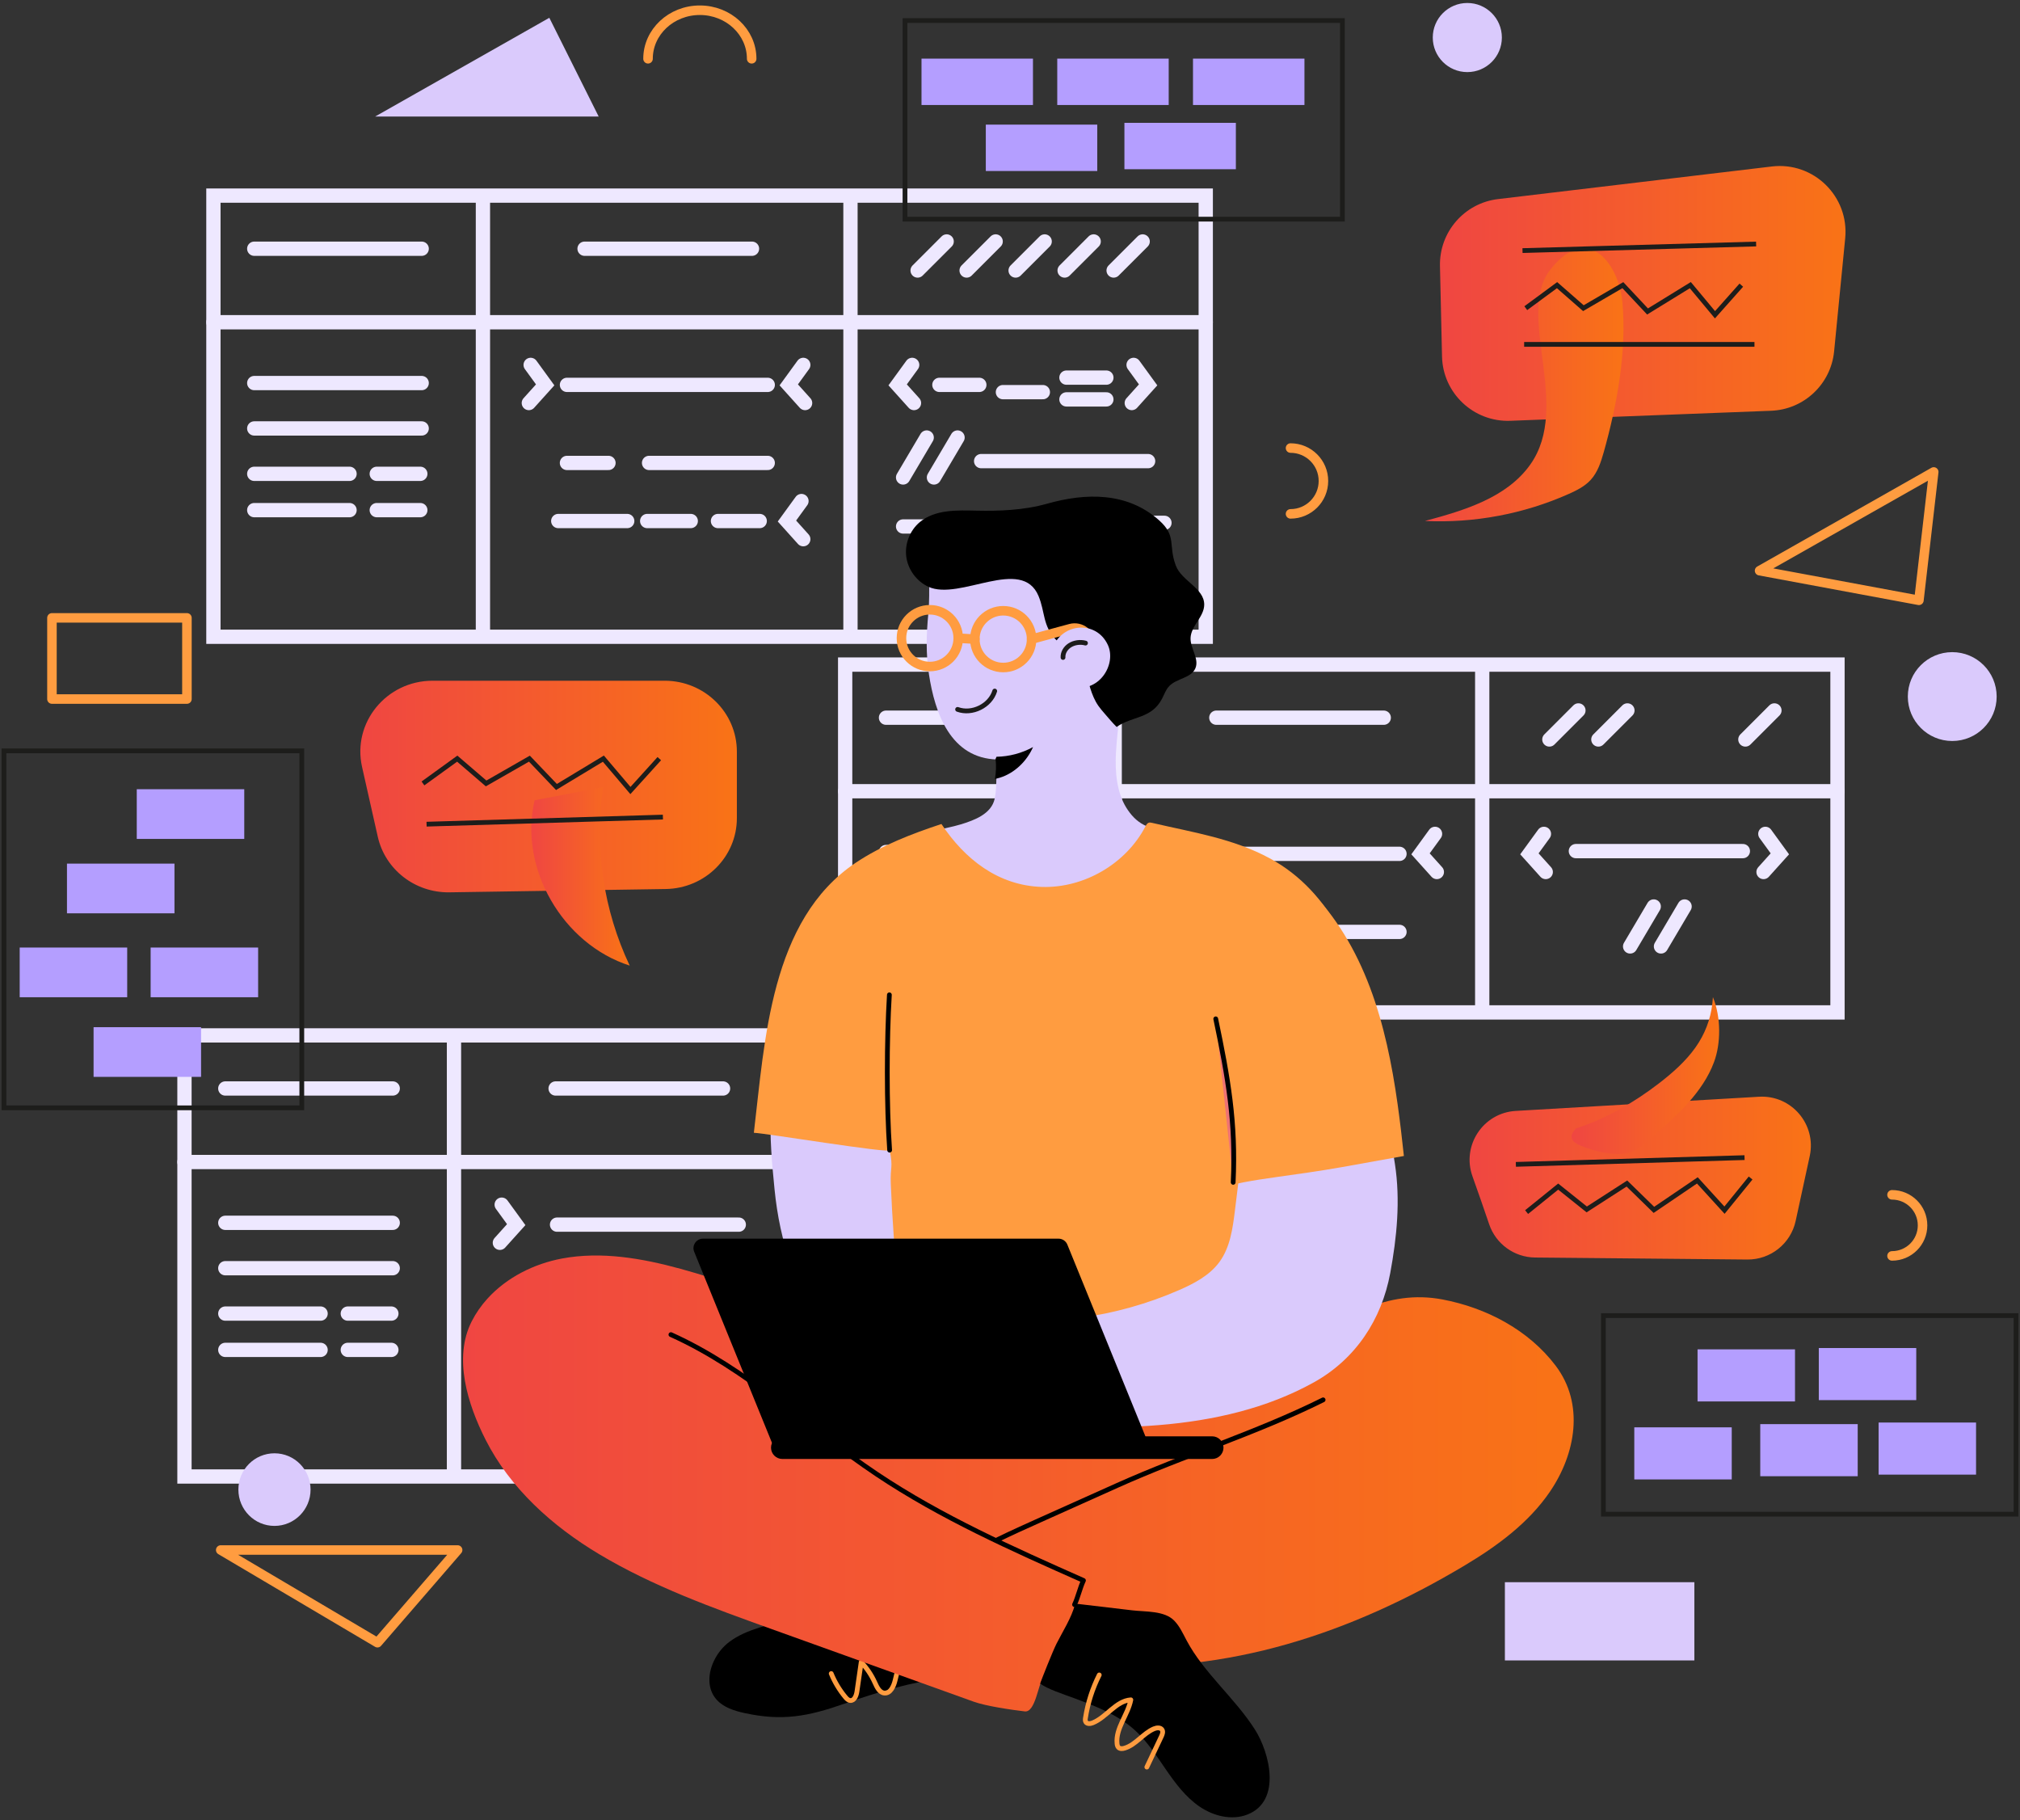<svg width="424" height="382" viewBox="0 0 424 382" fill="none" xmlns="http://www.w3.org/2000/svg">
<rect x="0" y="0" width="424" height="382" fill="#333333" stroke="none"/>
<path d="M253.086 41.052H44.795V133.626H253.086V41.052Z" stroke="#EEE8FF" stroke-width="3" stroke-miterlimit="10" stroke-linecap="round"/>
<path d="M101.367 41.052V134.484" stroke="#EEE8FF" stroke-width="3" stroke-miterlimit="10"/>
<path d="M178.514 41.052V134.484" stroke="#EEE8FF" stroke-width="3" stroke-miterlimit="10"/>
<path d="M44.795 67.624H253.087" stroke="#EEE8FF" stroke-width="3" stroke-miterlimit="10" stroke-linecap="round"/>
<path d="M53.367 52.196H88.511" stroke="#EEE8FF" stroke-width="3" stroke-miterlimit="10" stroke-linecap="round"/>
<path d="M122.701 52.196H157.845" stroke="#EEE8FF" stroke-width="3" stroke-miterlimit="10" stroke-linecap="round"/>
<path d="M53.367 80.387H88.511" stroke="#EEE8FF" stroke-width="3" stroke-miterlimit="10" stroke-linecap="round"/>
<path d="M53.367 89.911H88.511" stroke="#EEE8FF" stroke-width="3" stroke-miterlimit="10" stroke-linecap="round"/>
<path d="M53.367 99.435H73.368" stroke="#EEE8FF" stroke-width="3" stroke-miterlimit="10" stroke-linecap="round"/>
<path d="M79.082 99.435H88.225" stroke="#EEE8FF" stroke-width="3" stroke-miterlimit="10" stroke-linecap="round"/>
<path d="M53.367 107.054H73.368" stroke="#EEE8FF" stroke-width="3" stroke-miterlimit="10" stroke-linecap="round"/>
<path d="M79.082 107.054H88.225" stroke="#EEE8FF" stroke-width="3" stroke-miterlimit="10" stroke-linecap="round"/>
<path d="M119.006 80.768H161.15" stroke="#EEE8FF" stroke-width="3" stroke-miterlimit="10" stroke-linecap="round"/>
<path d="M168.609 76.577L165.562 80.768L168.99 84.577" stroke="#EEE8FF" stroke-width="3" stroke-miterlimit="10" stroke-linecap="round"/>
<path d="M111.385 76.577L114.433 80.768L111.004 84.577" stroke="#EEE8FF" stroke-width="3" stroke-miterlimit="10" stroke-linecap="round"/>
<path d="M136.24 97.149C144.543 97.149 152.845 97.149 161.148 97.149" stroke="#EEE8FF" stroke-width="3" stroke-miterlimit="10" stroke-linecap="round"/>
<path d="M119.004 97.149C121.91 97.149 124.815 97.149 127.721 97.149" stroke="#EEE8FF" stroke-width="3" stroke-miterlimit="10" stroke-linecap="round"/>
<path d="M168.227 105.149L165.18 109.34L168.608 113.15" stroke="#EEE8FF" stroke-width="3" stroke-miterlimit="10" stroke-linecap="round"/>
<path d="M191.466 76.577L188.418 80.768L191.847 84.577" stroke="#EEE8FF" stroke-width="3" stroke-miterlimit="10" stroke-linecap="round"/>
<path d="M237.944 76.577L240.991 80.768L237.562 84.577" stroke="#EEE8FF" stroke-width="3" stroke-miterlimit="10" stroke-linecap="round"/>
<path d="M117.178 109.34H131.655" stroke="#EEE8FF" stroke-width="3" stroke-miterlimit="10" stroke-linecap="round"/>
<path d="M135.846 109.34H144.99" stroke="#EEE8FF" stroke-width="3" stroke-miterlimit="10" stroke-linecap="round"/>
<path d="M150.703 109.34H159.465" stroke="#EEE8FF" stroke-width="3" stroke-miterlimit="10" stroke-linecap="round"/>
<path d="M197.18 80.768H205.562" stroke="#EEE8FF" stroke-width="3" stroke-miterlimit="10" stroke-linecap="round"/>
<path d="M210.514 82.292H218.895" stroke="#EEE8FF" stroke-width="3" stroke-miterlimit="10" stroke-linecap="round"/>
<path d="M205.943 96.768H240.991" stroke="#EEE8FF" stroke-width="3" stroke-miterlimit="10" stroke-linecap="round"/>
<path d="M189.561 110.483H209.371" stroke="#EEE8FF" stroke-width="3" stroke-miterlimit="10" stroke-linecap="round"/>
<path d="M215.086 110.483H224.991" stroke="#EEE8FF" stroke-width="3" stroke-miterlimit="10" stroke-linecap="round"/>
<path d="M230.324 109.721H244.42" stroke="#EEE8FF" stroke-width="3" stroke-miterlimit="10" stroke-linecap="round"/>
<path d="M223.848 83.815H232.229" stroke="#EEE8FF" stroke-width="3" stroke-miterlimit="10" stroke-linecap="round"/>
<path d="M223.848 79.244H232.229" stroke="#EEE8FF" stroke-width="3" stroke-miterlimit="10" stroke-linecap="round"/>
<path d="M194.514 91.816L189.561 100.197" stroke="#EEE8FF" stroke-width="3" stroke-miterlimit="10" stroke-linecap="round"/>
<path d="M200.989 91.816L196.037 100.197" stroke="#EEE8FF" stroke-width="3" stroke-miterlimit="10" stroke-linecap="round"/>
<path d="M198.704 50.672L192.609 56.767" stroke="#EEE8FF" stroke-width="3" stroke-miterlimit="10" stroke-linecap="round"/>
<path d="M208.99 50.672L202.895 56.767" stroke="#EEE8FF" stroke-width="3" stroke-miterlimit="10" stroke-linecap="round"/>
<path d="M219.277 50.672L213.182 56.767" stroke="#EEE8FF" stroke-width="3" stroke-miterlimit="10" stroke-linecap="round"/>
<path d="M229.562 50.672L223.467 56.767" stroke="#EEE8FF" stroke-width="3" stroke-miterlimit="10" stroke-linecap="round"/>
<path d="M239.847 50.672L233.752 56.767" stroke="#EEE8FF" stroke-width="3" stroke-miterlimit="10" stroke-linecap="round"/>
<path d="M385.691 139.469H177.4V212.465H385.691V139.469Z" stroke="#EEE8FF" stroke-width="3" stroke-miterlimit="10" stroke-linecap="round"/>
<path d="M233.973 139.469V213.517" stroke="#EEE8FF" stroke-width="3" stroke-miterlimit="10" stroke-linejoin="round"/>
<path d="M311.119 139.469V213.517" stroke="#EEE8FF" stroke-width="3" stroke-miterlimit="10" stroke-linejoin="round"/>
<path d="M177.4 166.042H385.692" stroke="#EEE8FF" stroke-width="3" stroke-miterlimit="10" stroke-linecap="round"/>
<path d="M185.973 150.613H221.117" stroke="#EEE8FF" stroke-width="3" stroke-miterlimit="10" stroke-linecap="round"/>
<path d="M255.307 150.613H290.451" stroke="#EEE8FF" stroke-width="3" stroke-miterlimit="10" stroke-linecap="round"/>
<path d="M185.973 178.804H221.117" stroke="#EEE8FF" stroke-width="3" stroke-miterlimit="10" stroke-linecap="round"/>
<path d="M185.973 188.328H221.117" stroke="#EEE8FF" stroke-width="3" stroke-miterlimit="10" stroke-linecap="round"/>
<path d="M185.973 197.852H205.974" stroke="#EEE8FF" stroke-width="3" stroke-miterlimit="10" stroke-linecap="round"/>
<path d="M211.688 197.852H220.831" stroke="#EEE8FF" stroke-width="3" stroke-miterlimit="10" stroke-linecap="round"/>
<path d="M185.973 205.471H205.974" stroke="#EEE8FF" stroke-width="3" stroke-miterlimit="10" stroke-linecap="round"/>
<path d="M211.688 205.471H220.831" stroke="#EEE8FF" stroke-width="3" stroke-miterlimit="10" stroke-linecap="round"/>
<path d="M251.609 179.185H293.753" stroke="#EEE8FF" stroke-width="3" stroke-miterlimit="10" stroke-linecap="round"/>
<path d="M301.213 174.994L298.166 179.185L301.594 182.994" stroke="#EEE8FF" stroke-width="3" stroke-miterlimit="10" stroke-linecap="round"/>
<path d="M243.99 174.994L247.037 179.185L243.609 182.994" stroke="#EEE8FF" stroke-width="3" stroke-miterlimit="10" stroke-linecap="round"/>
<path d="M268.846 195.566C277.148 195.566 285.451 195.566 293.754 195.566" stroke="#EEE8FF" stroke-width="3" stroke-miterlimit="10" stroke-linecap="round"/>
<path d="M251.609 195.566C254.515 195.566 257.421 195.566 260.326 195.566" stroke="#EEE8FF" stroke-width="3" stroke-miterlimit="10" stroke-linecap="round"/>
<path d="M324.071 174.994L321.023 179.185L324.452 182.994" stroke="#EEE8FF" stroke-width="3" stroke-miterlimit="10" stroke-linecap="round"/>
<path d="M370.549 174.994L373.596 179.185L370.168 182.994" stroke="#EEE8FF" stroke-width="3" stroke-miterlimit="10" stroke-linecap="round"/>
<path d="M330.779 178.61H365.828" stroke="#EEE8FF" stroke-width="3" stroke-miterlimit="10" stroke-linecap="round"/>
<path d="M347.119 190.233L342.166 198.614" stroke="#EEE8FF" stroke-width="3" stroke-miterlimit="10" stroke-linecap="round"/>
<path d="M353.595 190.233L348.643 198.614" stroke="#EEE8FF" stroke-width="3" stroke-miterlimit="10" stroke-linecap="round"/>
<path d="M331.31 149.089L325.215 155.184" stroke="#EEE8FF" stroke-width="3" stroke-miterlimit="10" stroke-linecap="round"/>
<path d="M341.595 149.089L335.5 155.184" stroke="#EEE8FF" stroke-width="3" stroke-miterlimit="10" stroke-linecap="round"/>
<path d="M372.452 149.089L366.357 155.184" stroke="#EEE8FF" stroke-width="3" stroke-miterlimit="10" stroke-linecap="round"/>
<path d="M247.01 217.283H38.719V309.857H247.01V217.283Z" stroke="#EEE8FF" stroke-width="3" stroke-miterlimit="10" stroke-linecap="round"/>
<path d="M95.291 217.283V310.714" stroke="#EEE8FF" stroke-width="3" stroke-miterlimit="10"/>
<path d="M172.438 217.283V310.714" stroke="#EEE8FF" stroke-width="3" stroke-miterlimit="10" stroke-linecap="round"/>
<path d="M38.719 243.855H247.01" stroke="#EEE8FF" stroke-width="3" stroke-miterlimit="10" stroke-linecap="round"/>
<path d="M47.291 228.426H82.434" stroke="#EEE8FF" stroke-width="3" stroke-miterlimit="10" stroke-linecap="round"/>
<path d="M116.625 228.426H151.769" stroke="#EEE8FF" stroke-width="3" stroke-miterlimit="10" stroke-linecap="round"/>
<path d="M47.291 256.617H82.434" stroke="#EEE8FF" stroke-width="3" stroke-miterlimit="10" stroke-linecap="round"/>
<path d="M47.291 266.141H82.434" stroke="#EEE8FF" stroke-width="3" stroke-miterlimit="10" stroke-linecap="round"/>
<path d="M47.291 275.665H67.291" stroke="#EEE8FF" stroke-width="3" stroke-miterlimit="10" stroke-linecap="round"/>
<path d="M73.004 275.665H82.148" stroke="#EEE8FF" stroke-width="3" stroke-miterlimit="10" stroke-linecap="round"/>
<path d="M47.291 283.284H67.291" stroke="#EEE8FF" stroke-width="3" stroke-miterlimit="10" stroke-linecap="round"/>
<path d="M73.004 283.284H82.148" stroke="#EEE8FF" stroke-width="3" stroke-miterlimit="10" stroke-linecap="round"/>
<path d="M116.926 256.998H155.07" stroke="#EEE8FF" stroke-width="3" stroke-miterlimit="10" stroke-linecap="round"/>
<path d="M105.307 252.807L108.355 256.998L104.926 260.808" stroke="#EEE8FF" stroke-width="3" stroke-miterlimit="10" stroke-linecap="round"/>
<path d="M130.164 273.379C138.466 273.379 146.769 273.379 155.072 273.379" stroke="#EEE8FF" stroke-width="3" stroke-miterlimit="10" stroke-linecap="round"/>
<path d="M112.926 273.379C115.832 273.379 118.737 273.379 121.643 273.379" stroke="#EEE8FF" stroke-width="3" stroke-miterlimit="10" stroke-linecap="round"/>
<path d="M162.152 281.38L159.104 285.57L162.533 289.38" stroke="#EEE8FF" stroke-width="3" stroke-miterlimit="10" stroke-linecap="round"/>
<path d="M185.39 252.807L182.342 256.998L185.771 260.808" stroke="#EEE8FF" stroke-width="3" stroke-miterlimit="10" stroke-linecap="round"/>
<path d="M231.867 252.807L234.915 256.998L231.486 260.808" stroke="#EEE8FF" stroke-width="3" stroke-miterlimit="10" stroke-linecap="round"/>
<path d="M111.102 285.57H125.578" stroke="#EEE8FF" stroke-width="3" stroke-miterlimit="10" stroke-linecap="round"/>
<path d="M129.77 285.57H138.913" stroke="#EEE8FF" stroke-width="3" stroke-miterlimit="10" stroke-linecap="round"/>
<path d="M144.627 285.57H153.389" stroke="#EEE8FF" stroke-width="3" stroke-miterlimit="10" stroke-linecap="round"/>
<path d="M191.104 256.998H199.485" stroke="#EEE8FF" stroke-width="3" stroke-miterlimit="10" stroke-linecap="round"/>
<path d="M204.438 258.522H212.818" stroke="#EEE8FF" stroke-width="3" stroke-miterlimit="10" stroke-linecap="round"/>
<path d="M199.865 272.999H234.914" stroke="#EEE8FF" stroke-width="3" stroke-miterlimit="10" stroke-linecap="round"/>
<path d="M183.484 286.713H203.294" stroke="#EEE8FF" stroke-width="3" stroke-miterlimit="10" stroke-linecap="round"/>
<path d="M209.008 286.713H218.913" stroke="#EEE8FF" stroke-width="3" stroke-miterlimit="10" stroke-linecap="round"/>
<path d="M224.248 285.951H238.343" stroke="#EEE8FF" stroke-width="3" stroke-miterlimit="10" stroke-linecap="round"/>
<path d="M217.771 260.046H226.153" stroke="#EEE8FF" stroke-width="3" stroke-miterlimit="10" stroke-linecap="round"/>
<path d="M217.771 255.474H226.153" stroke="#EEE8FF" stroke-width="3" stroke-miterlimit="10" stroke-linecap="round"/>
<path d="M188.436 268.046L183.484 276.427" stroke="#EEE8FF" stroke-width="3" stroke-miterlimit="10" stroke-linecap="round"/>
<path d="M194.914 268.046L189.961 276.427" stroke="#EEE8FF" stroke-width="3" stroke-miterlimit="10" stroke-linecap="round"/>
<path d="M192.627 226.902L186.531 232.997" stroke="#EEE8FF" stroke-width="3" stroke-miterlimit="10" stroke-linecap="round"/>
<path d="M202.914 226.902L196.818 232.997" stroke="#EEE8FF" stroke-width="3" stroke-miterlimit="10" stroke-linecap="round"/>
<path d="M213.2 226.902L207.104 232.997" stroke="#EEE8FF" stroke-width="3" stroke-miterlimit="10" stroke-linecap="round"/>
<path d="M223.487 226.902L217.391 232.997" stroke="#EEE8FF" stroke-width="3" stroke-miterlimit="10" stroke-linecap="round"/>
<path d="M233.772 226.902L227.676 232.997" stroke="#EEE8FF" stroke-width="3" stroke-miterlimit="10" stroke-linecap="round"/>
<path d="M199.023 270.513C203.058 275.008 207.839 279.181 212.966 282.402C215.965 284.286 219.178 285.791 222.3 287.447C222.371 287.535 222.449 287.616 222.518 287.706C223.52 288.997 224.51 290.542 224.192 292.141C223.814 294.046 221.754 295.124 219.846 295.534C214.787 296.62 207.264 296.018 202.261 294.781C191.817 292.197 181.577 287.683 174.313 279.541C166.934 271.27 163.663 260.417 162.581 249.625C161.446 238.302 160.726 228.03 165.182 217.144C166.487 213.956 168.165 210.825 170.755 208.543C173.345 206.261 176.992 204.945 180.339 205.819C183.38 206.613 185.767 209.1 187.068 211.946C188.369 214.792 188.714 217.976 188.79 221.102C188.991 229.368 188.736 234.888 189.418 243.192C190.196 252.646 192.758 263.535 199.023 270.513Z" fill="#DACAFC"/>
<path d="M195.94 186.265C194.07 183.885 191.276 177.799 194.335 175.207C194.8 174.813 195.39 174.604 195.974 174.429C197.849 173.867 199.797 173.572 201.67 173.001C204.54 172.126 208.092 170.812 208.78 167.63C209.365 164.922 208.959 162.114 209.333 159.385C199.548 159.151 196.23 149.696 194.984 141.48C194.318 137.09 194.448 133.096 194.857 128.763C195.327 123.785 194.631 118.938 195.595 113.919C195.721 113.262 195.887 112.561 196.386 112.116C196.89 111.667 197.613 111.585 198.285 111.529C204.461 111.01 210.71 110.812 216.829 111.796C222.039 112.633 231.094 114.457 233.317 119.971C236.01 126.649 236.343 133.991 235.933 141.087C235.606 146.737 234.557 152.318 234.24 157.969C234.027 161.768 234.353 166.196 236.424 169.514C237.365 171.022 238.534 172.308 240.141 173.131C242.189 174.179 243.624 173.099 245.215 174.942C246.632 176.585 247.589 179.338 247.121 181.48C246.637 183.693 244.797 185.324 242.985 186.683C238.007 190.419 232.44 193.369 226.553 195.389C223.98 196.272 221.304 196.984 218.585 196.936C214.974 196.872 211.536 195.479 208.205 194.083C204.555 192.553 200.848 190.951 197.887 188.326C197.183 187.704 196.527 187.012 195.94 186.265Z" fill="#DACAFC"/>
<path d="M286.843 215.383C285.708 201.44 279.431 187.171 266.664 180.199C258.861 175.937 250.391 174.689 241.866 172.693C241.616 172.634 241.35 172.576 241.107 172.661C240.774 172.777 240.588 173.12 240.426 173.432C236.354 181.261 227.547 186.405 218.689 186.128C209.482 185.84 202.448 180.245 197.609 172.919C191.333 175.001 185.087 177.392 179.599 181.067C161.692 193.062 160.549 218.345 158.236 237.722C160.655 237.797 186.892 242.139 186.735 241.367C187.521 245.236 186.824 244.634 186.981 248.494C187.271 255.618 187.801 262.73 188.44 269.831C189.168 277.912 190.416 285.851 192.228 293.711C210.644 299.81 231.658 298.324 251.406 296.553C257.037 296.048 262.879 295.478 267.748 292.621C281.449 284.583 282.032 260.83 283.988 247.005C285.5 236.311 287.732 226.304 286.843 215.383Z" fill="#FF9C40"/>
<path d="M148.953 353.396C148.563 350.215 150.386 346.559 153.109 344.54C156.879 341.745 161.734 341.019 166.204 339.59C171.23 337.983 175.89 335.425 180.716 333.291C185.542 331.156 190.697 329.416 195.97 329.605C201.244 329.794 206.68 332.225 209.318 336.796C211.531 340.63 211.052 345.393 208.474 348.887C205.841 352.454 202.744 351.676 198.635 352.127C191.242 352.939 184.108 355.142 177.111 357.578C169.612 360.189 164.212 361.241 156.238 359.487C154.12 359.021 151.923 358.335 150.461 356.735C149.58 355.773 149.103 354.62 148.953 353.396Z" fill="black"/>
<path d="M174.473 351.207C175.206 352.991 176.21 354.663 177.44 356.149C177.71 356.475 178.031 356.815 178.452 356.86C179.328 356.955 179.753 355.832 179.879 354.96C180.174 352.912 180.469 350.865 180.764 348.817C181.955 350.074 182.933 351.533 183.643 353.113C184.069 354.061 184.602 355.213 185.638 355.302C186.9 355.41 187.582 353.885 187.882 352.655C188.424 350.432 188.966 348.208 189.509 345.985" stroke="#FF9C40" stroke-miterlimit="10" stroke-linecap="round" stroke-linejoin="round"/>
<path d="M102.328 272.514C106.359 268.075 112.098 265.202 117.986 264.105C126.246 262.567 134.778 264.058 142.881 266.277C160.048 270.978 176.146 278.903 193.403 283.313C201.055 285.268 206.044 284.543 213.523 283.943C223.005 283.182 232.74 284.111 242.281 283.55C251.199 283.025 260.85 282.339 269.184 284.782C270.285 284.063 271.382 283.342 272.476 282.628C281.801 276.544 291.089 270.485 302.783 272.701C311.977 274.443 320.842 279.079 326.537 286.606C332.587 294.602 330.771 305.042 325.35 313.014C320.862 319.614 314.229 324.471 307.359 328.57C283.66 342.708 257.775 351.373 229.808 349.442C226.065 349.183 221.652 349.142 218.956 352.131C217.942 353.255 217.354 359.416 215.104 359.15C212.335 358.823 207.001 358.052 204.384 357.112C190.253 352.035 176.121 346.958 161.99 341.882C149.574 337.421 137.067 332.918 125.756 326.15C115.973 320.297 107.112 312.379 101.917 302.122C98.172 294.727 95.097 284.983 99.008 277.301C99.902 275.547 101.026 273.949 102.328 272.514Z" fill="url(#paint0_linear_292_42)"/>
<path d="M277.724 293.769C263.659 300.761 248.808 305.312 234.516 311.722C229.148 314.129 223.78 316.536 218.412 318.944C215.378 320.305 212.343 321.666 209.357 323.131" stroke="black" stroke-miterlimit="10" stroke-linecap="round" stroke-linejoin="round"/>
<path d="M263.424 362.98C259.222 356.358 252.693 351.091 249.064 344.25C248.294 342.799 247.606 341.265 246.455 340.09C244.396 337.985 240.437 338.267 237.686 337.943C233.929 337.499 230.172 337.056 226.415 336.612C226.166 336.583 225.903 336.556 225.675 336.66C225.669 336.663 225.666 336.67 225.66 336.673C224.867 339.594 223.12 342.265 221.768 344.932C220.972 346.502 218.644 352.378 218.328 353.31C219.868 354.465 223.213 355.536 225.329 356.325C229.838 358.007 234.46 359.755 238.056 362.954C240.709 365.314 242.66 368.341 244.672 371.267C246.684 374.193 248.848 377.113 251.778 379.118C254.708 381.123 258.573 382.086 261.873 380.776C269.023 377.939 266.528 367.871 263.424 362.98Z" fill="black"/>
<path d="M204.611 297.483C203.587 296.968 202.808 296.054 202.199 294.32C201.18 291.419 201.778 287.98 203.419 285.423C205.726 281.827 209.766 279.643 213.901 278.508C218.036 277.373 222.358 277.144 226.608 276.571C233.81 275.601 240.874 273.624 247.528 270.717C250.709 269.327 253.914 267.629 255.96 264.836C258.216 261.756 258.75 257.791 259.215 254.009C259.907 248.376 260.599 242.743 261.291 237.109C261.892 232.216 262.537 227.185 264.93 222.868C267.323 218.551 271.914 215.061 276.855 215.454C281.07 215.789 284.666 218.87 286.74 222.535C290.117 228.502 291.769 237.552 292.802 244.302C293.964 251.892 293.205 259.651 291.814 267.157C290.006 276.915 284.555 285.228 275.756 290.11C256.051 301.045 230.9 300.331 209.13 298.314C207.239 298.139 205.768 298.065 204.611 297.483Z" fill="#DACAFC"/>
<path d="M212.178 107.003C209.806 107.19 207.414 107.213 205.037 107.162C200.868 107.072 196.254 106.898 193.057 109.576C190.975 111.32 189.871 114.163 190.231 116.855C190.591 119.547 192.402 122 194.869 123.136C201.455 126.169 214.512 116.622 218.003 125.112C219.376 128.452 218.863 131.281 221.534 134.124C223.688 136.416 226.536 137.309 227.677 140.561C228.566 143.097 228.97 145.876 230.553 148.132C230.958 148.709 231.421 149.242 231.884 149.775C232.707 150.722 233.495 151.676 234.384 152.555C237.621 150.24 241.693 150.915 243.925 146.608C244.389 145.713 244.719 144.722 245.412 143.99C246.968 142.346 250.025 142.33 250.911 140.247C251.766 138.236 249.828 136.083 249.898 133.899C249.98 131.339 252.763 129.447 252.767 126.885C252.773 123.425 248.038 121.941 246.812 118.705C245.165 114.357 247.045 112.536 243.306 109.199C236.613 103.227 227.91 103.411 219.811 105.699C217.32 106.403 214.761 106.8 212.178 107.003Z" fill="black"/>
<path d="M216.533 134.127L224.687 131.919C225.754 131.63 226.895 131.884 227.739 132.599L231.116 135.462" stroke="#FF9C40" stroke-width="2" stroke-miterlimit="10" stroke-linecap="round" stroke-linejoin="round"/>
<path d="M140.826 280.077C156.735 287.232 169.538 299.662 184.023 309.358C197.55 318.413 212.527 325.065 227.419 331.671C226.641 333.369 226.325 335.043 225.547 336.741" stroke="black" stroke-miterlimit="10" stroke-linecap="round" stroke-linejoin="round"/>
<path d="M208.792 145.021C207.841 148.107 204.049 149.981 201.002 148.871" stroke="#1C1C1B" stroke-miterlimit="10" stroke-linecap="round" stroke-linejoin="round"/>
<path d="M224.844 144.124C230.708 145.583 234.359 139.437 232.577 135.429C230.096 129.851 222.23 130.777 220.791 136.64" fill="#DACAFC"/>
<path d="M227.846 134.957C226.743 134.655 225.47 134.836 224.547 135.427C223.624 136.018 223.076 137.001 223.128 137.976" stroke="#1C1C1B" stroke-miterlimit="10" stroke-linecap="round" stroke-linejoin="round"/>
<path d="M254.548 249.688C258.816 248.387 263.248 247.67 267.661 247.052C272.342 246.397 277.01 245.754 281.666 244.928C286.005 244.159 290.342 243.378 294.677 242.588C294.29 238.971 293.869 235.357 293.364 231.754C290.991 214.823 286.553 198.422 274.46 186.273L252.553 206.275C254.827 215.289 254.557 241.204 254.548 249.688Z" fill="#FF9C40"/>
<path d="M254.421 306.177H164.228C162.907 306.177 161.836 305.112 161.836 303.799C161.836 302.485 162.907 301.421 164.228 301.421H254.421C255.742 301.421 256.812 302.486 256.812 303.799C256.813 305.112 255.742 306.177 254.421 306.177Z" fill="black"/>
<path d="M241.042 302.951H162.105L145.709 262.683C145.175 261.372 146.145 259.94 147.568 259.94H222.178C222.995 259.94 223.73 260.433 224.037 261.186L241.042 302.951Z" fill="black"/>
<path d="M186.734 241.366C186.067 231.94 186.108 218.203 186.681 208.771Z" fill="#EE7273"/>
<path d="M186.734 241.366C186.067 231.94 186.108 218.203 186.681 208.771" stroke="black" stroke-miterlimit="10" stroke-linecap="round" stroke-linejoin="round"/>
<path d="M209.16 158.813L208.954 159.31C209.159 160.703 209.06 162.092 208.838 163.479C209.183 163.392 209.529 163.309 209.869 163.205C212.971 162.25 215.54 159.732 216.839 156.773C214.497 158.061 211.835 158.768 209.16 158.813Z" fill="black"/>
<path d="M258.845 248.121C259.445 235.531 257.765 226.149 255.186 213.812Z" fill="#EE7273"/>
<path d="M258.845 248.121C259.445 235.531 257.765 226.149 255.186 213.812" stroke="black" stroke-miterlimit="10" stroke-linecap="round" stroke-linejoin="round"/>
<path d="M201.13 133.922C201.13 137.212 198.463 139.878 195.174 139.878C191.884 139.878 189.217 137.211 189.217 133.922C189.217 130.632 191.884 127.966 195.174 127.966C198.463 127.965 201.13 130.632 201.13 133.922Z" stroke="#FF9C40" stroke-width="2" stroke-miterlimit="10" stroke-linecap="round" stroke-linejoin="round"/>
<path d="M216.533 134.127C216.533 137.417 213.866 140.083 210.577 140.083C207.287 140.083 204.621 137.416 204.621 134.127C204.621 130.837 207.288 128.171 210.577 128.171C213.866 128.171 216.533 130.837 216.533 134.127Z" stroke="#FF9C40" stroke-width="2" stroke-miterlimit="10" stroke-linecap="round" stroke-linejoin="round"/>
<path d="M201.129 133.922L204.62 134.127" stroke="#FF9C40" stroke-width="2" stroke-miterlimit="10" stroke-linecap="round" stroke-linejoin="round"/>
<path d="M230.735 351.499C229.308 354.328 228.328 357.383 227.841 360.514C227.796 360.805 227.76 361.124 227.916 361.374C228.199 361.827 228.881 361.747 229.376 361.546C232.296 360.356 234.216 356.948 237.362 356.721C236.738 359.902 234.146 362.676 234.469 365.901C234.499 366.2 234.565 366.517 234.781 366.726C235.104 367.039 235.627 366.99 236.057 366.861C238.423 366.15 239.933 363.771 242.205 362.803C242.785 362.556 243.593 362.474 243.923 363.011C244.184 363.436 243.973 363.982 243.759 364.433C242.747 366.567 241.735 368.7 240.723 370.834" stroke="#FF9C40" stroke-miterlimit="10" stroke-linecap="round" stroke-linejoin="round"/>
<path d="M309.078 246.87C310.321 250.336 311.564 253.937 312.579 256.925C313.986 261.062 317.849 263.857 322.218 263.899L366.767 264.32C371.642 264.366 375.879 260.983 376.913 256.218L379.867 242.604C381.31 235.954 376.013 229.762 369.22 230.158L318.158 233.133C311.304 233.532 306.761 240.406 309.078 246.87Z" fill="url(#paint1_linear_292_42)"/>
<path d="M359.544 209.252C359.515 209.687 359.479 210.122 359.43 210.556C359.052 213.922 357.84 217.054 355.882 219.816C353.815 222.732 351.059 225.154 348.244 227.327C343.062 231.327 337.105 234.772 330.821 236.801C329.66 237.993 329.248 239.331 331.558 240.328C333.447 241.143 335.443 241.71 337.478 242.009C339.116 242.249 340.83 242.309 342.386 241.743C343.869 241.204 345.093 240.141 346.28 239.1C351.13 234.848 356.553 230.186 359.256 224.154C359.443 223.736 359.618 223.312 359.778 222.88C361.222 218.995 361.275 213.505 359.544 209.252Z" fill="url(#paint2_linear_292_42)"/>
<path d="M318.182 244.35L366.179 242.935" stroke="#1D1D1B" stroke-miterlimit="10"/>
<path d="M320.436 254.367L327.064 249.013L333.059 253.805L341.489 248.371L347.156 253.9L356.275 247.712L361.974 253.963L367.455 247.214" stroke="#1D1D1B" stroke-miterlimit="10"/>
<path d="M90.8 142.855H139.508C147.882 142.855 154.67 149.517 154.67 157.735V171.687C154.67 179.814 148.025 186.438 139.745 186.565L94.336 187.261C87.135 187.371 80.849 182.495 79.295 175.594L75.996 160.946C73.904 151.658 81.108 142.855 90.8 142.855Z" fill="url(#paint3_linear_292_42)"/>
<path d="M126.589 165.199C124.715 177.857 126.681 191.039 132.172 202.639C118.053 198.112 108.871 182.151 112.214 167.948" fill="url(#paint4_linear_292_42)"/>
<path d="M88.781 164.41L95.976 159.207L102.035 164.41L111.123 159.207L116.803 165.153L126.648 159.207L132.328 165.896L138.387 159.207" stroke="#1D1D1B" stroke-miterlimit="10"/>
<path d="M89.539 172.958L139.144 171.471" stroke="#1D1D1B" stroke-miterlimit="10"/>
<path d="M302.25 55.823L302.681 74.805C302.856 82.524 309.32 88.604 317.035 88.307L371.753 86.202C378.659 85.936 384.308 80.613 384.982 73.735L387.308 50.015C388.17 41.226 380.683 33.892 371.913 34.937L314.438 41.779C307.364 42.621 302.088 48.701 302.25 55.823Z" fill="url(#paint5_linear_292_42)"/>
<path d="M321.177 97.535C316.227 104.47 307.334 107.121 299.104 109.328C309.421 109.817 319.847 107.858 329.283 103.657C330.963 102.909 332.655 102.06 333.895 100.702C335.349 99.11 336.038 96.98 336.624 94.903C339.415 85.005 341.502 73.633 340.527 63.307C339.79 55.504 333.333 46.494 325.42 56.569C318.052 65.949 329.991 85.188 321.177 97.535Z" fill="url(#paint6_linear_292_42)"/>
<path d="M320.266 64.674L326.827 59.84L332.353 64.674L340.64 59.84L345.82 65.365L354.799 59.84L359.978 66.056L365.504 59.84" stroke="#1D1D1B" stroke-miterlimit="10"/>
<path d="M319.576 52.588L368.612 51.207" stroke="#1D1D1B" stroke-miterlimit="10"/>
<path d="M319.92 72.271H368.265" stroke="#1D1D1B" stroke-miterlimit="10"/>
<path d="M125.663 24.453L115.303 3.734L78.75 24.453H125.663Z" fill="#DACAFC"/>
<path d="M409.777 155.504C414.927 155.504 419.101 151.329 419.101 146.18C419.101 141.03 414.927 136.856 409.777 136.856C404.628 136.856 400.453 141.03 400.453 146.18C400.453 151.329 404.628 155.504 409.777 155.504Z" fill="#DACAFC"/>
<path d="M57.612 320.222C61.796 320.222 65.187 316.811 65.187 312.603C65.187 308.395 61.796 304.984 57.612 304.984C53.428 304.984 50.037 308.395 50.037 312.603C50.037 316.811 53.428 320.222 57.612 320.222Z" fill="#DACAFC"/>
<path d="M307.992 15.13C311.997 15.13 315.244 11.883 315.244 7.878C315.244 3.873 311.997 0.626 307.992 0.626C303.987 0.626 300.74 3.873 300.74 7.878C300.74 11.883 303.987 15.13 307.992 15.13Z" fill="#DACAFC"/>
<path d="M355.648 332.035H315.877V348.453H355.648V332.035Z" fill="#DACAFC"/>
<path d="M26.699 198.848H4.135V209.277H26.699V198.848Z" fill="#B49EFF"/>
<path d="M54.181 198.848H31.617V209.277H54.181V198.848Z" fill="#B49EFF"/>
<path d="M36.623 181.237H14.059V191.666H36.623V181.237Z" fill="#B49EFF"/>
<path d="M42.205 215.559H19.641V225.988H42.205V215.559Z" fill="#B49EFF"/>
<path d="M51.271 165.624H28.707V176.053H51.271V165.624Z" fill="#B49EFF"/>
<path d="M63.346 157.575H0.828V232.488H63.346V157.575Z" stroke="#1D1D1B" stroke-miterlimit="10"/>
<path d="M216.82 12.302H193.426V22.035H216.82V12.302Z" fill="#B49EFF"/>
<path d="M245.312 12.302H221.918V22.035H245.312V12.302Z" fill="#B49EFF"/>
<path d="M230.316 26.154H206.922V35.887H230.316V26.154Z" fill="#B49EFF"/>
<path d="M259.41 25.78H236.016V35.513H259.41V25.78Z" fill="#B49EFF"/>
<path d="M273.806 12.302H250.412V22.035H273.806V12.302Z" fill="#B49EFF"/>
<path d="M281.77 4.312H189.959V45.99H281.77V4.312Z" stroke="#1D1D1B" stroke-miterlimit="10"/>
<path d="M414.775 298.528H394.32V309.46H414.775V298.528Z" fill="#B49EFF"/>
<path d="M389.934 298.863H369.479V309.795H389.934V298.863Z" fill="#B49EFF"/>
<path d="M363.494 299.537H343.039V310.469H363.494V299.537Z" fill="#B49EFF"/>
<path d="M402.223 282.893H381.768V293.825H402.223V282.893Z" fill="#B49EFF"/>
<path d="M376.773 283.171H356.318V294.103H376.773V283.171Z" fill="#B49EFF"/>
<path d="M423.172 276.083H336.555V317.761H423.172V276.083Z" stroke="#1D1D1B" stroke-miterlimit="10"/>
<path d="M402.783 125.978L405.891 99.043L369.338 119.762L402.783 125.978Z" stroke="#FF9C40" stroke-width="2" stroke-miterlimit="10" stroke-linecap="round" stroke-linejoin="round"/>
<path d="M46.33 325.281L79.229 344.731L96.056 325.281H46.33Z" stroke="#FF9C40" stroke-width="2" stroke-miterlimit="10" stroke-linecap="round" stroke-linejoin="round"/>
<path d="M136.021 12.337C136.021 6.709 140.891 2.147 146.899 2.147C152.907 2.147 157.777 6.709 157.777 12.337" stroke="#FF9C40" stroke-width="2" stroke-miterlimit="10" stroke-linecap="round" stroke-linejoin="round"/>
<path d="M39.235 129.665H10.904V146.698H39.235V129.665Z" stroke="#FF9C40" stroke-width="2" stroke-miterlimit="10" stroke-linecap="round" stroke-linejoin="round"/>
<path d="M397.137 250.742C400.677 250.742 403.546 253.611 403.546 257.151C403.546 260.691 400.677 263.56 397.137 263.56" stroke="#FF9C40" stroke-width="2" stroke-miterlimit="10" stroke-linecap="round" stroke-linejoin="round"/>
<path d="M270.883 94.027C274.697 94.027 277.789 97.119 277.789 100.933C277.789 104.747 274.697 107.839 270.883 107.839" stroke="#FF9C40" stroke-width="2" stroke-miterlimit="10" stroke-linecap="round" stroke-linejoin="round"/>
<defs>
<linearGradient id="paint0_linear_292_42" x1="330.318" y1="311.317" x2="86.701" y2="311.317" gradientUnits="userSpaceOnUse">
<stop stop-color="#F97316"/>
<stop offset="1" stop-color="#EF4444"/>
</linearGradient>
<linearGradient id="paint1_linear_292_42" x1="380.105" y1="247.23" x2="305.243" y2="247.23" gradientUnits="userSpaceOnUse">
<stop stop-color="#F97316"/>
<stop offset="1" stop-color="#EF4444"/>
</linearGradient>
<linearGradient id="paint2_linear_292_42" x1="360.852" y1="225.718" x2="328.491" y2="225.718" gradientUnits="userSpaceOnUse">
<stop stop-color="#F97316"/>
<stop offset="1" stop-color="#EF4444"/>
</linearGradient>
<linearGradient id="paint3_linear_292_42" x1="154.67" y1="165.059" x2="72.076" y2="165.059" gradientUnits="userSpaceOnUse">
<stop stop-color="#F97316"/>
<stop offset="1" stop-color="#EF4444"/>
</linearGradient>
<linearGradient id="paint4_linear_292_42" x1="132.172" y1="183.919" x2="110.596" y2="183.919" gradientUnits="userSpaceOnUse">
<stop stop-color="#F97316"/>
<stop offset="1" stop-color="#EF4444"/>
</linearGradient>
<linearGradient id="paint5_linear_292_42" x1="387.375" y1="61.578" x2="298.415" y2="61.578" gradientUnits="userSpaceOnUse">
<stop stop-color="#F97316"/>
<stop offset="1" stop-color="#EF4444"/>
</linearGradient>
<linearGradient id="paint6_linear_292_42" x1="340.77" y1="80.748" x2="297.229" y2="80.748" gradientUnits="userSpaceOnUse">
<stop stop-color="#F97316"/>
<stop offset="1" stop-color="#EF4444"/>
</linearGradient>
</defs>
</svg>
